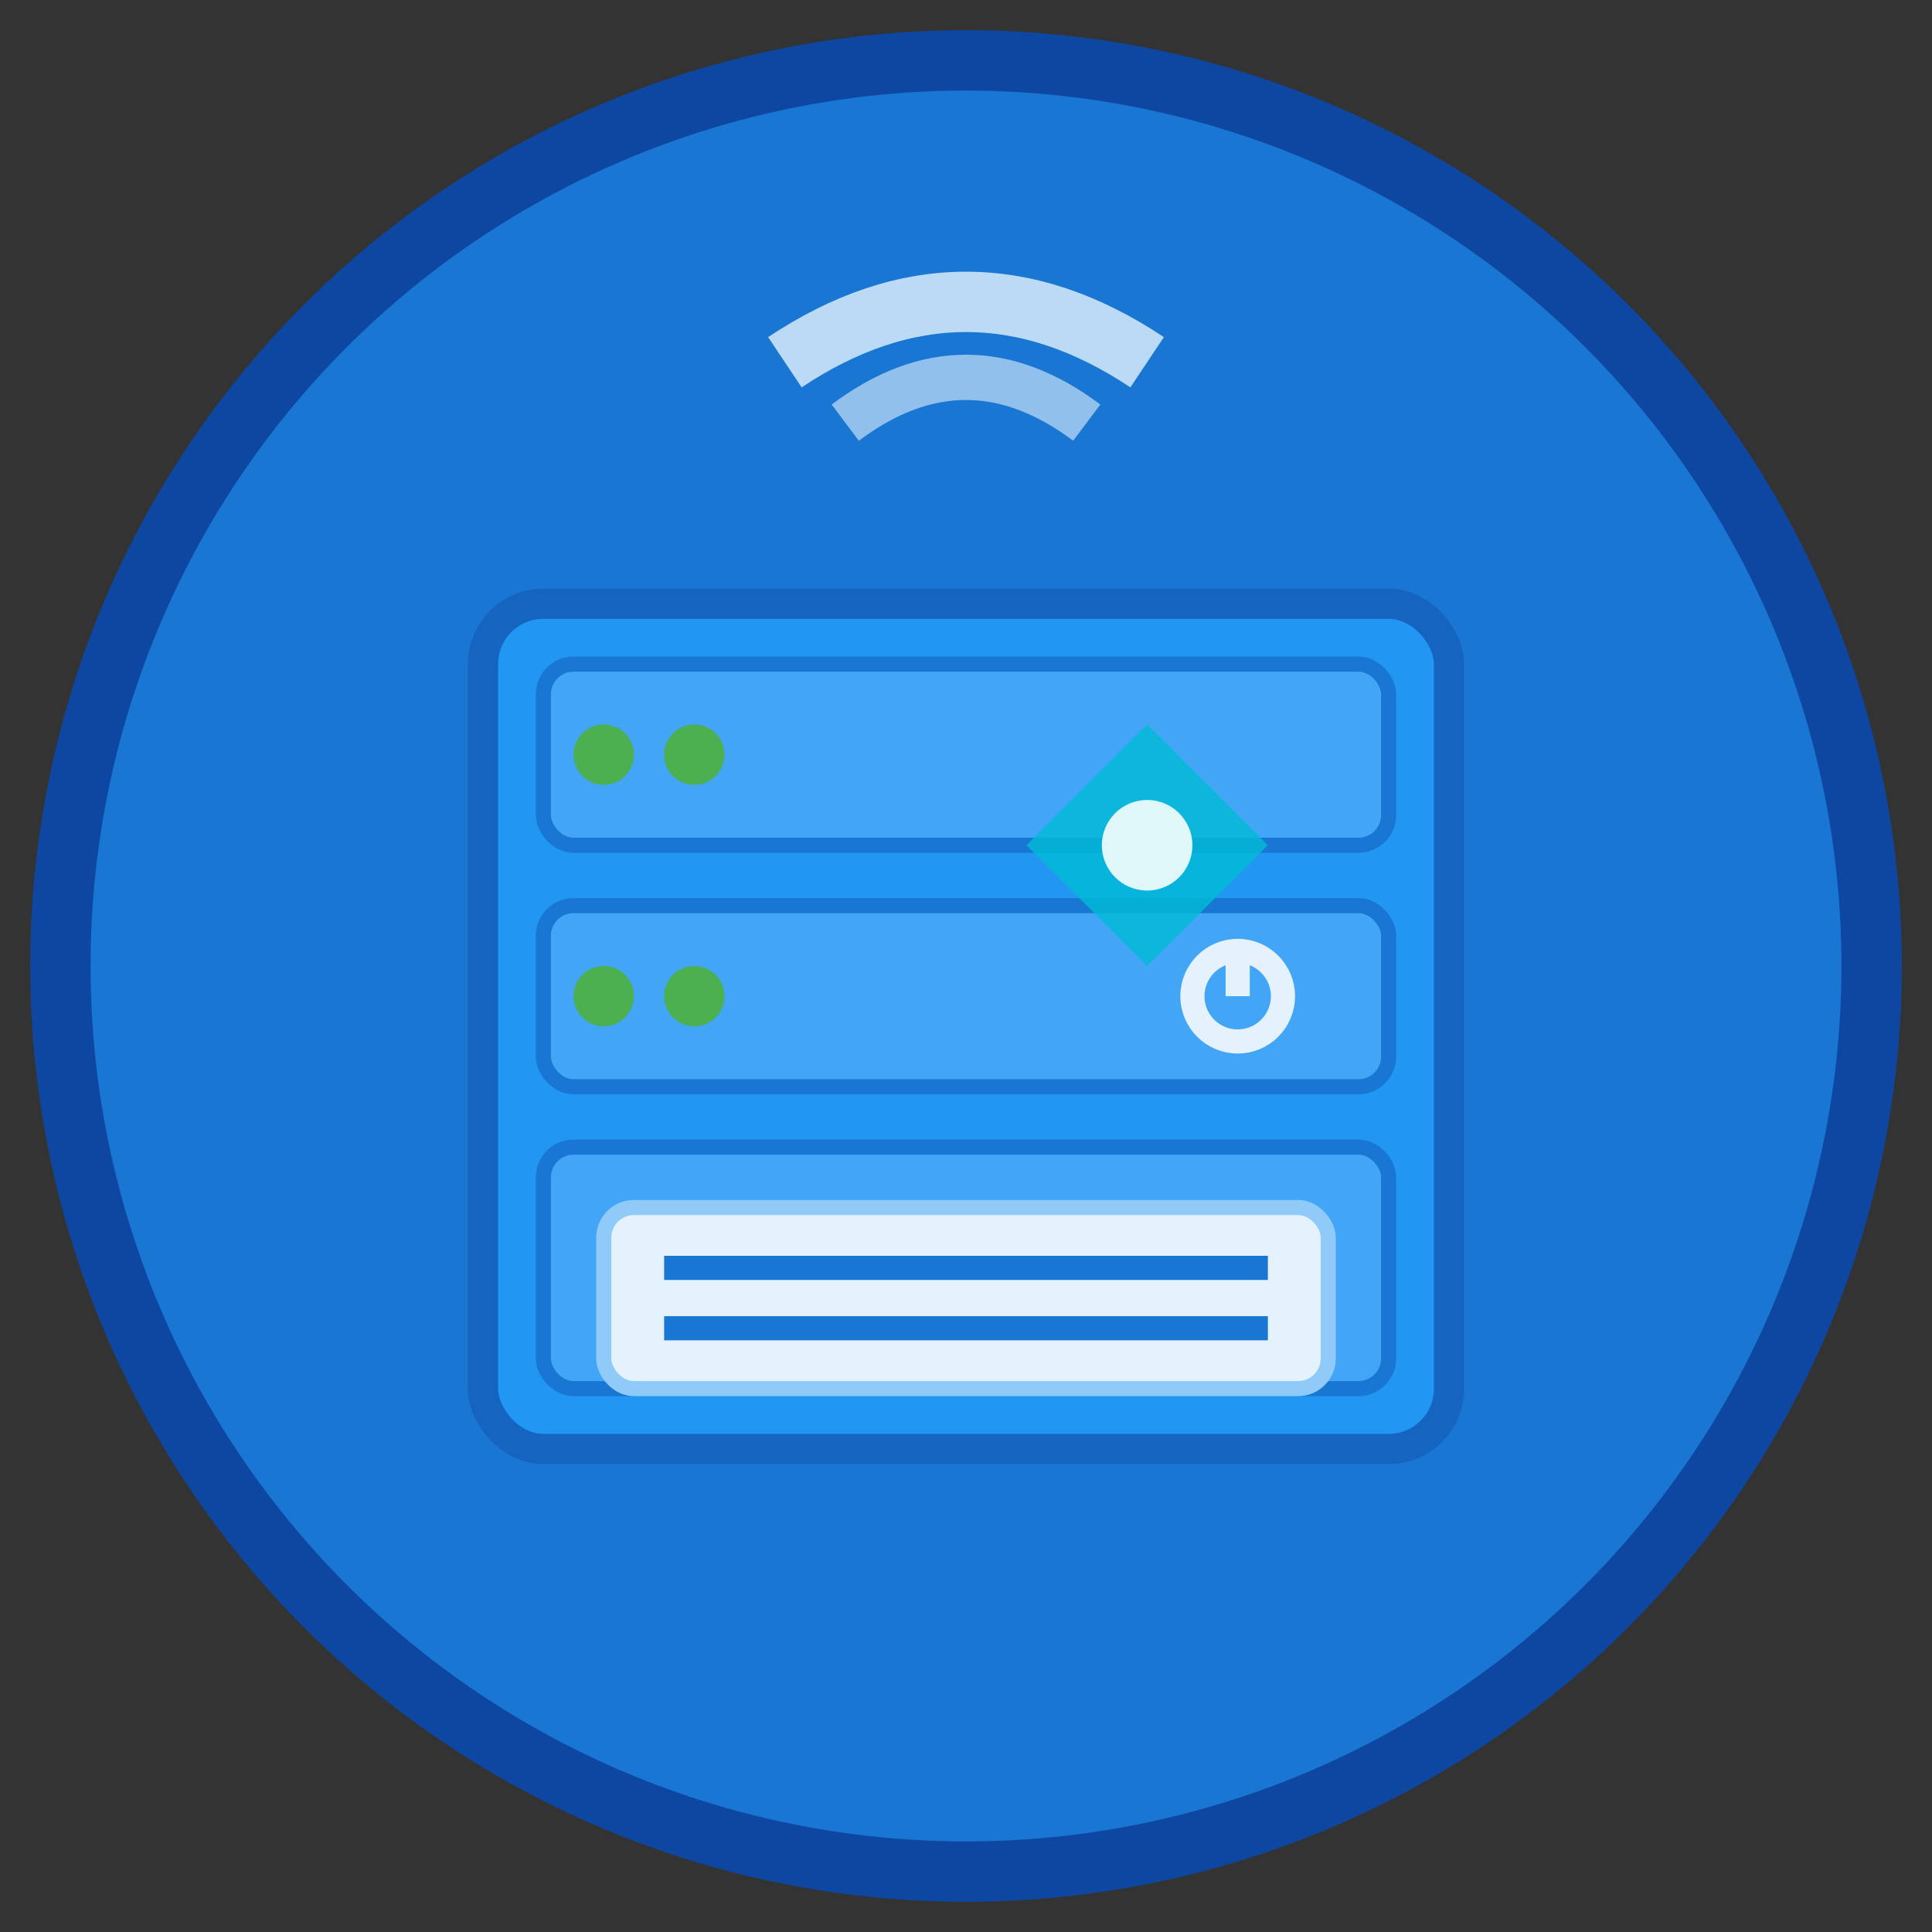 <svg width="64" height="64" viewBox="0 0 64 64" xmlns="http://www.w3.org/2000/svg">
  <rect x="0" y="0" width="64" height="64" fill="#333333" stroke="none"/>
  <!-- Background circle -->
  <circle cx="32" cy="32" r="30" fill="#1976D2" stroke="#0D47A1" stroke-width="2"/>
  
  <!-- Server rack base -->
  <rect x="16" y="20" width="32" height="28" rx="2" fill="#2196F3" stroke="#1565C0" stroke-width="1"/>
  
  <!-- Server segments -->
  <rect x="18" y="22" width="28" height="6" rx="1" fill="#42A5F5" stroke="#1976D2" stroke-width="0.5"/>
  <rect x="18" y="30" width="28" height="6" rx="1" fill="#42A5F5" stroke="#1976D2" stroke-width="0.5"/>
  <rect x="18" y="38" width="28" height="8" rx="1" fill="#42A5F5" stroke="#1976D2" stroke-width="0.5"/>
  
  <!-- AC Unit front panel -->
  <rect x="20" y="40" width="24" height="6" rx="1" fill="#E3F2FD" stroke="#90CAF9" stroke-width="0.5"/>
  
  <!-- AC Vents -->
  <line x1="22" y1="42" x2="42" y2="42" stroke="#1976D2" stroke-width="0.8"/>
  <line x1="22" y1="44" x2="42" y2="44" stroke="#1976D2" stroke-width="0.8"/>
  
  <!-- Server LED indicators -->
  <circle cx="20" cy="25" r="1" fill="#4CAF50"/>
  <circle cx="23" cy="25" r="1" fill="#4CAF50"/>
  <circle cx="20" cy="33" r="1" fill="#4CAF50"/>
  <circle cx="23" cy="33" r="1" fill="#4CAF50"/>
  
  <!-- Cooling/temperature symbol -->
  <path d="M38 24 L42 28 L38 32 L34 28 Z" fill="#00BCD4" opacity="0.8"/>
  <circle cx="38" cy="28" r="1.5" fill="#E0F7FA"/>
  
  <!-- Network connection waves -->
  <path d="M26 12 Q32 8 38 12" fill="none" stroke="#E3F2FD" stroke-width="2" opacity="0.8"/>
  <path d="M28 14 Q32 11 36 14" fill="none" stroke="#E3F2FD" stroke-width="1.5" opacity="0.6"/>
  
  <!-- Power button -->
  <circle cx="41" cy="33" r="1.5" fill="none" stroke="#E3F2FD" stroke-width="0.8"/>
  <line x1="41" y1="31.8" x2="41" y2="33" stroke="#E3F2FD" stroke-width="0.8"/>
</svg>
